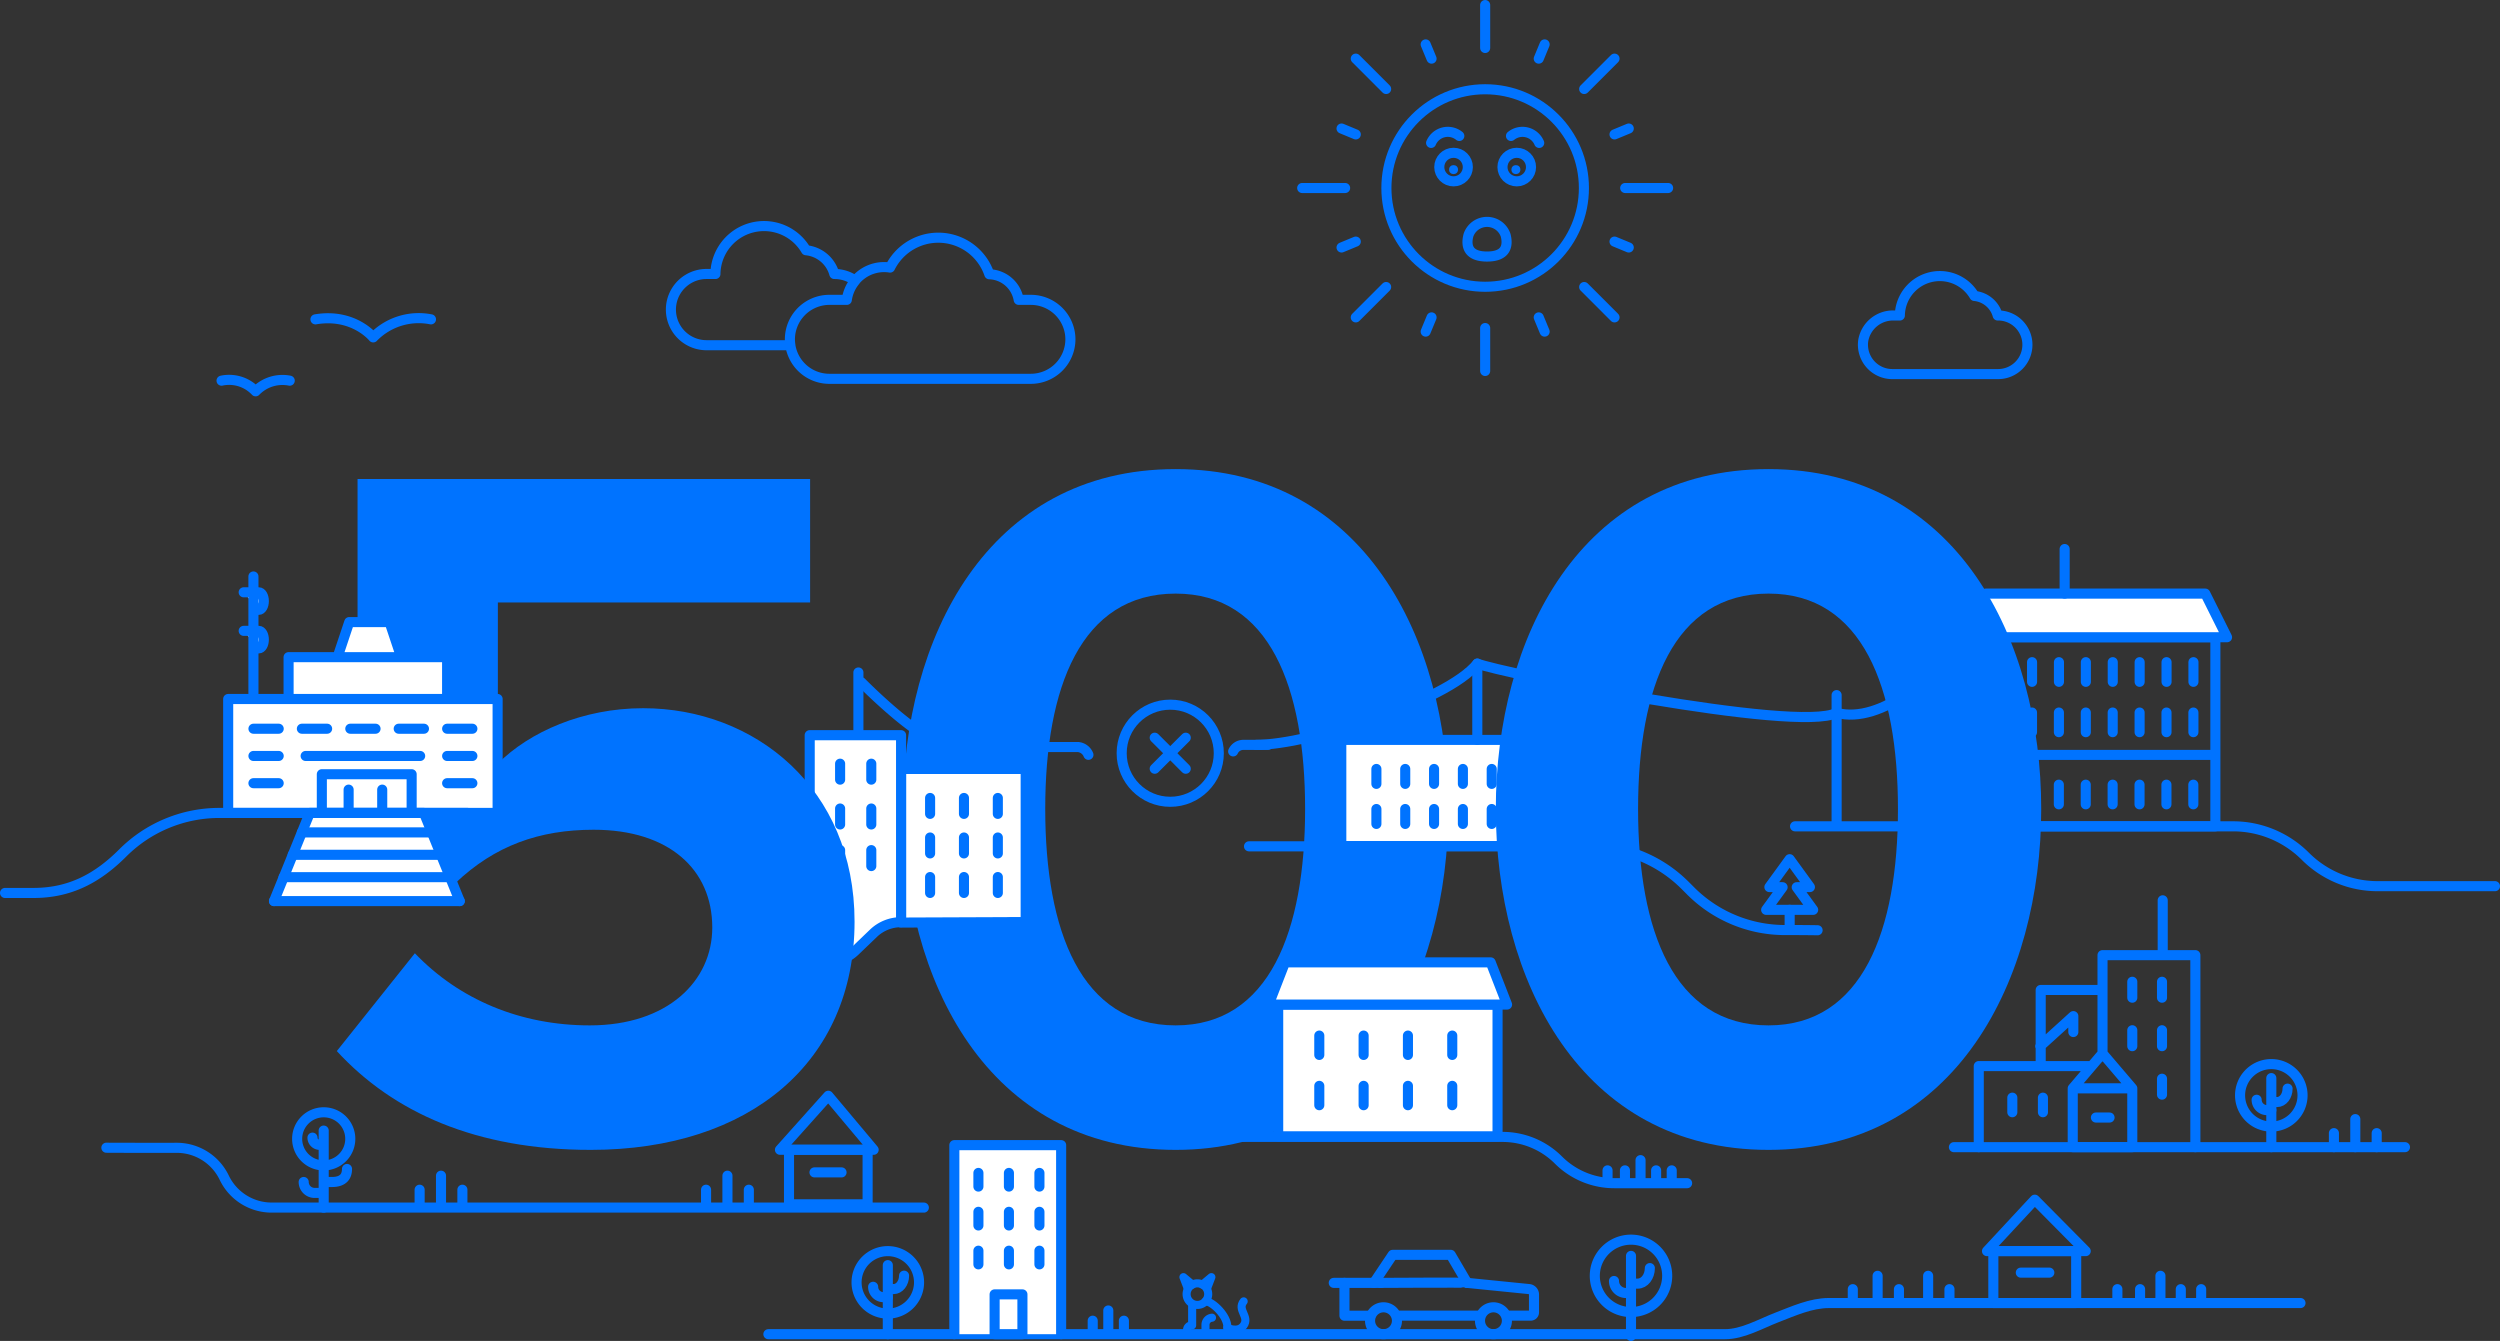 <svg xmlns="http://www.w3.org/2000/svg" width="743.564" height="398.834" viewBox="0 0 743.564 398.834">
  <rect x="0" y="0" width="743.564" height="398.834" fill="#333333" stroke="none"/>
  <g id="error500" transform="translate(-834.639 -734.5)">
    <g id="Group_1997" data-name="Group 1997" transform="translate(94.703 615.916)">
      <g id="Group_1952" data-name="Group 1952" transform="translate(1008.501 258.106)">
        <g id="Group_1951" data-name="Group 1951">
          <path id="Path_1297" data-name="Path 1297" d="M1048.983,380.122c0-50.547,24.979-101.094,81.11-101.094,55.836,0,81.109,50.547,81.109,101.094s-25.273,101.388-81.109,101.388C1073.962,481.511,1048.983,430.669,1048.983,380.122Zm119.608,0c0-36.147-10.58-64.065-38.5-64.065-28.213,0-38.793,27.918-38.793,64.065s10.58,64.359,38.793,64.359C1158.01,444.481,1168.591,416.269,1168.591,380.122Z" transform="translate(-1048.983 -279.028)" fill="#0073ff"/>
        </g>
      </g>
      <g id="Group_1993" data-name="Group 1993" transform="translate(771.578 120.084)">
        <path id="Path_1298" data-name="Path 1298" d="M1004.877,229.473a11.779,11.779,0,0,1,11.745-11.744h5.182a11.245,11.245,0,0,1,2.524-5.69,10.5,10.5,0,0,0-6.158-2h-.08a9.684,9.684,0,0,0-8.417-7.064,14.455,14.455,0,0,0-26.949,7.064h-2.747a10.592,10.592,0,0,0,0,21.183h25.046A11.74,11.74,0,0,1,1004.877,229.473Zm83.432,0a11.778,11.778,0,0,1-11.744,11.744h-59.944a11.744,11.744,0,1,1,0-23.488h5.182a11.185,11.185,0,0,1,12.867-9.6,16.025,16.025,0,0,1,29.521,1.989,9.157,9.157,0,0,1,8.739,7.613h3.634A11.778,11.778,0,0,1,1088.31,229.473Z" transform="translate(-801.583 -130.048)" fill="none" stroke="#0073ff" stroke-linecap="round" stroke-linejoin="round" stroke-width="3"/>
        <path id="Path_1299" data-name="Path 1299" d="M1417.865,224.635h0a7.969,7.969,0,0,0-6.927-5.814,11.9,11.9,0,0,0-22.179,5.814h-1.873a8.984,8.984,0,0,0-9.034,7.6,8.738,8.738,0,0,0,8.646,9.83h31.433a8.717,8.717,0,1,0-.067-17.433Z" transform="translate(-855.339 -132.302)" fill="none" stroke="#0073ff" stroke-linecap="round" stroke-linejoin="round" stroke-width="3"/>
        <g id="Group_1964" data-name="Group 1964" transform="translate(355.662)">
          <circle id="Ellipse_177" data-name="Ellipse 177" cx="29.371" cy="29.371" r="29.371" transform="translate(25.048 25.048)" stroke-width="3" stroke="#0073ff" stroke-linecap="round" stroke-linejoin="round" fill="none"/>
          <g id="Group_1953" data-name="Group 1953" transform="translate(54.419)">
            <line id="Line_1240" data-name="Line 1240" y2="12.77" stroke-width="3" stroke="#0073ff" stroke-linecap="round" stroke-linejoin="round" fill="none"/>
            <line id="Line_1241" data-name="Line 1241" y2="12.77" transform="translate(0 96.067)" fill="none" stroke="#0073ff" stroke-linecap="round" stroke-linejoin="round" stroke-width="3"/>
          </g>
          <g id="Group_1954" data-name="Group 1954" transform="translate(36.726 11.705)">
            <line id="Line_1242" data-name="Line 1242" x1="1.754" y2="4.235" transform="translate(33.631)" fill="none" stroke="#0073ff" stroke-linecap="round" stroke-linejoin="round" stroke-width="3"/>
            <line id="Line_1243" data-name="Line 1243" y1="4.235" x2="1.754" transform="translate(0 81.192)" fill="none" stroke="#0073ff" stroke-linecap="round" stroke-linejoin="round" stroke-width="3"/>
          </g>
          <g id="Group_1955" data-name="Group 1955" transform="translate(0 54.419)">
            <line id="Line_1244" data-name="Line 1244" x2="12.77" transform="translate(96.067)" fill="none" stroke="#0073ff" stroke-linecap="round" stroke-linejoin="round" stroke-width="3"/>
            <line id="Line_1245" data-name="Line 1245" x1="12.77" stroke-width="3" stroke="#0073ff" stroke-linecap="round" stroke-linejoin="round" fill="none"/>
          </g>
          <g id="Group_1956" data-name="Group 1956" transform="translate(15.939 15.939)">
            <line id="Line_1246" data-name="Line 1246" y1="9.03" x2="9.03" transform="translate(67.93)" fill="none" stroke="#0073ff" stroke-linecap="round" stroke-linejoin="round" stroke-width="3"/>
            <line id="Line_1247" data-name="Line 1247" x1="9.03" y2="9.03" transform="translate(0 67.93)" fill="none" stroke="#0073ff" stroke-linecap="round" stroke-linejoin="round" stroke-width="3"/>
          </g>
          <g id="Group_1957" data-name="Group 1957" transform="translate(15.939 15.939)">
            <line id="Line_1248" data-name="Line 1248" x2="9.03" y2="9.03" transform="translate(67.93 67.93)" fill="none" stroke="#0073ff" stroke-linecap="round" stroke-linejoin="round" stroke-width="3"/>
            <line id="Line_1249" data-name="Line 1249" x1="9.03" y1="9.03" stroke-width="3" stroke="#0073ff" stroke-linecap="round" stroke-linejoin="round" fill="none"/>
          </g>
          <g id="Group_1958" data-name="Group 1958" transform="translate(11.705 36.726)">
            <line id="Line_1250" data-name="Line 1250" x1="4.235" y1="1.754" transform="translate(81.192 33.631)" fill="none" stroke="#0073ff" stroke-linecap="round" stroke-linejoin="round" stroke-width="3"/>
            <line id="Line_1251" data-name="Line 1251" x2="4.235" y2="1.754" stroke-width="3" stroke="#0073ff" stroke-linecap="round" stroke-linejoin="round" fill="none"/>
          </g>
          <g id="Group_1959" data-name="Group 1959" transform="translate(11.705 36.726)">
            <line id="Line_1252" data-name="Line 1252" y1="1.754" x2="4.235" transform="translate(81.192)" fill="none" stroke="#0073ff" stroke-linecap="round" stroke-linejoin="round" stroke-width="3"/>
            <line id="Line_1253" data-name="Line 1253" y1="1.754" x2="4.235" transform="translate(0 33.631)" fill="none" stroke="#0073ff" stroke-linecap="round" stroke-linejoin="round" stroke-width="3"/>
          </g>
          <g id="Group_1960" data-name="Group 1960" transform="translate(36.726 11.705)">
            <line id="Line_1254" data-name="Line 1254" x2="1.754" y2="4.235" transform="translate(33.631 81.192)" fill="none" stroke="#0073ff" stroke-linecap="round" stroke-linejoin="round" stroke-width="3"/>
            <line id="Line_1255" data-name="Line 1255" x2="1.754" y2="4.235" stroke-width="3" stroke="#0073ff" stroke-linecap="round" stroke-linejoin="round" fill="none"/>
          </g>
          <g id="Group_1963" data-name="Group 1963" transform="translate(38.344 37.717)">
            <g id="Group_1961" data-name="Group 1961" transform="translate(21.225)">
              <circle id="Ellipse_178" data-name="Ellipse 178" cx="4.246" cy="4.246" r="4.246" transform="translate(0 6.229)" stroke-width="3" stroke="#0073ff" stroke-linecap="round" stroke-linejoin="round" fill="none"/>
              <path id="Path_1300" data-name="Path 1300" d="M1257.241,164.735a5.4,5.4,0,0,1,8.387,2.069" transform="translate(-1254.704 -163.517)" fill="none" stroke="#0073ff" stroke-linecap="round" stroke-linejoin="round" stroke-width="3"/>
            </g>
            <g id="Group_1962" data-name="Group 1962">
              <circle id="Ellipse_179" data-name="Ellipse 179" cx="4.246" cy="4.246" r="4.246" transform="translate(2.432 6.229)" stroke-width="3" stroke="#0073ff" stroke-linecap="round" stroke-linejoin="round" fill="none"/>
              <path id="Path_1301" data-name="Path 1301" d="M1238.264,164.735a5.4,5.4,0,0,0-8.387,2.069" transform="translate(-1229.877 -163.517)" fill="none" stroke="#0073ff" stroke-linecap="round" stroke-linejoin="round" stroke-width="3"/>
            </g>
            <circle id="Ellipse_180" data-name="Ellipse 180" cx="1.331" cy="1.331" r="1.331" transform="translate(23.888 9.899)" fill="#0073ff"/>
            <circle id="Ellipse_181" data-name="Ellipse 181" cx="1.331" cy="1.331" r="1.331" transform="translate(5.346 9.899)" fill="#0073ff"/>
          </g>
          <path id="Path_1302" data-name="Path 1302" d="M1253.692,198.36c.777,3.083.17,6.3-5.54,6.3s-6.317-3.214-5.54-6.3a5.836,5.836,0,0,1,11.08,0Z" transform="translate(-1193.173 -129.86)" fill="none" stroke="#0073ff" stroke-linecap="round" stroke-linejoin="round" stroke-width="3"/>
        </g>
        <path id="Path_1303" data-name="Path 1303" d="M1403.06,563.272V559.3m-6.344-3.974v7.947m-8.684-3.974v3.974m-6.344,0v-7.947m96.234,7.947V559.3m-6.056,0v3.974m-6.056-7.947v7.947m-6.056,0V559.3M1453,563.272V559.3m-78.694,3.974V559.3" transform="translate(-854.881 -177.374)" fill="none" stroke="#0073ff" stroke-linecap="round" stroke-linejoin="round" stroke-width="3"/>
        <g id="Group_1965" data-name="Group 1965" transform="translate(559.341 355.316)">
          <path id="Path_1304" data-name="Path 1304" d="M1449.635,544.558h-29.362l14.21-15.3Z" transform="translate(-1420.273 -529.259)" fill="none" stroke="#0073ff" stroke-linecap="round" stroke-linejoin="round" stroke-width="3"/>
          <rect id="Rectangle_783" data-name="Rectangle 783" width="24.636" height="15.438" transform="translate(1.89 15.299)" stroke-width="3" stroke="#0073ff" stroke-linecap="round" stroke-linejoin="round" fill="none"/>
          <line id="Line_1256" data-name="Line 1256" x2="8.484" transform="translate(10.057 21.7)" fill="none" stroke="#0073ff" stroke-linecap="round" stroke-linejoin="round" stroke-width="3"/>
        </g>
        <g id="Group_1967" data-name="Group 1967" transform="translate(634.613 314.991)">
          <g id="Group_1966" data-name="Group 1966">
            <path id="Path_1305" data-name="Path 1305" d="M1516.246,482.821a9.29,9.29,0,1,0,9.289,9.292A9.292,9.292,0,0,0,1516.246,482.821Z" transform="translate(-1506.955 -482.821)" fill="none" stroke="#0073ff" stroke-linecap="round" stroke-linejoin="round" stroke-width="3"/>
            <path id="Path_1306" data-name="Path 1306" d="M1518.343,495.211h1.132c1.714,0,3.106-1.783,3.106-3.987" transform="translate(-1508.454 -483.927)" fill="none" stroke="#0073ff" stroke-linecap="round" stroke-linejoin="round" stroke-width="3"/>
            <path id="Path_1307" data-name="Path 1307" d="M1516.993,498.117h-1.284a3.079,3.079,0,0,1-3.08-3.078" transform="translate(-1507.702 -484.429)" fill="none" stroke="#0073ff" stroke-linecap="round" stroke-linejoin="round" stroke-width="3"/>
            <line id="Line_1257" data-name="Line 1257" y1="20.544" transform="translate(9.291 4.161)" fill="none" stroke="#0073ff" stroke-linecap="round" stroke-linejoin="round" stroke-width="3"/>
          </g>
        </g>
        <g id="Group_1969" data-name="Group 1969" transform="translate(223.125 370.619)">
          <g id="Group_1968" data-name="Group 1968">
            <path id="Path_1308" data-name="Path 1308" d="M1042.383,546.881a9.291,9.291,0,1,0,9.29,9.292A9.292,9.292,0,0,0,1042.383,546.881Z" transform="translate(-1033.093 -546.881)" fill="none" stroke="#0073ff" stroke-linecap="round" stroke-linejoin="round" stroke-width="3"/>
            <path id="Path_1309" data-name="Path 1309" d="M1044.48,559.272h1.132c1.714,0,3.106-1.784,3.106-3.988" transform="translate(-1034.592 -547.987)" fill="none" stroke="#0073ff" stroke-linecap="round" stroke-linejoin="round" stroke-width="3"/>
            <path id="Path_1310" data-name="Path 1310" d="M1043.13,562.178h-1.284a3.079,3.079,0,0,1-3.079-3.079" transform="translate(-1033.84 -548.489)" fill="none" stroke="#0073ff" stroke-linecap="round" stroke-linejoin="round" stroke-width="3"/>
            <line id="Line_1258" data-name="Line 1258" y1="20.544" transform="translate(9.29 4.162)" fill="none" stroke="#0073ff" stroke-linecap="round" stroke-linejoin="round" stroke-width="3"/>
          </g>
        </g>
        <g id="Group_1970" data-name="Group 1970" transform="translate(446.483 343.55)">
          <line id="Line_1259" data-name="Line 1259" y1="3.043" transform="translate(19.087 3.043)" fill="none" stroke="#0073ff" stroke-linecap="round" stroke-linejoin="round" stroke-width="3"/>
          <line id="Line_1260" data-name="Line 1260" y2="3.043" transform="translate(14.449 3.043)" fill="none" stroke="#0073ff" stroke-linecap="round" stroke-linejoin="round" stroke-width="3"/>
          <line id="Line_1261" data-name="Line 1261" y2="6.086" transform="translate(9.812)" fill="none" stroke="#0073ff" stroke-linecap="round" stroke-linejoin="round" stroke-width="3"/>
          <line id="Line_1262" data-name="Line 1262" y2="3.043" transform="translate(5.174 3.043)" fill="none" stroke="#0073ff" stroke-linecap="round" stroke-linejoin="round" stroke-width="3"/>
          <line id="Line_1263" data-name="Line 1263" y1="3.043" transform="translate(0 3.043)" fill="none" stroke="#0073ff" stroke-linecap="round" stroke-linejoin="round" stroke-width="3"/>
        </g>
        <g id="Group_1971" data-name="Group 1971" transform="translate(293.358 388.263)">
          <line id="Line_1264" data-name="Line 1264" y2="3.043" transform="translate(9.275 3.043)" fill="none" stroke="#0073ff" stroke-linecap="round" stroke-linejoin="round" stroke-width="3"/>
          <line id="Line_1265" data-name="Line 1265" y2="6.086" transform="translate(4.637)" fill="none" stroke="#0073ff" stroke-linecap="round" stroke-linejoin="round" stroke-width="3"/>
          <line id="Line_1266" data-name="Line 1266" y2="3.043" transform="translate(0 3.043)" fill="none" stroke="#0073ff" stroke-linecap="round" stroke-linejoin="round" stroke-width="3"/>
        </g>
        <g id="Group_1972" data-name="Group 1972" transform="translate(196.894 386.055)">
          <path id="Path_1311" data-name="Path 1311" d="M1002.886,573.927H1287.4c5.283,0,10.52-3.08,15.448-4.985h0c4.927-1.905,10.164-4.285,15.447-4.285h140.286" transform="translate(-1002.886 -564.657)" fill="none" stroke="#0073ff" stroke-linecap="round" stroke-linejoin="round" stroke-width="3"/>
        </g>
        <g id="Group_1973" data-name="Group 1973" transform="translate(662.523 331.348)">
          <line id="Line_1267" data-name="Line 1267" y2="4.174" transform="translate(0 4.174)" fill="none" stroke="#0073ff" stroke-linecap="round" stroke-linejoin="round" stroke-width="3"/>
          <line id="Line_1268" data-name="Line 1268" y2="8.348" transform="translate(6.361)" fill="none" stroke="#0073ff" stroke-linecap="round" stroke-linejoin="round" stroke-width="3"/>
          <line id="Line_1269" data-name="Line 1269" y1="4.174" transform="translate(12.723 4.174)" fill="none" stroke="#0073ff" stroke-linecap="round" stroke-linejoin="round" stroke-width="3"/>
        </g>
        <g id="Group_1977" data-name="Group 1977" transform="translate(0 324.405)">
          <path id="Path_1312" data-name="Path 1312" d="M857.287,507.217a7.9,7.9,0,1,1-7.9-7.887A7.889,7.889,0,0,1,857.287,507.217Zm-.973,8.968c0,1.938-.877,3.876-4.5,3.876h-2.43m-5.952,0a3.247,3.247,0,0,0,3.25,3.245h2.7m-3.335-16.437a2.147,2.147,0,0,0,2.148,2.145m1.186,18.658v-22.9" transform="translate(-784.748 -494.408)" fill="none" stroke="#0073ff" stroke-linecap="round" stroke-linejoin="round" stroke-width="3"/>
          <g id="Group_1974" data-name="Group 1974" transform="translate(200.338)">
            <line id="Line_1270" data-name="Line 1270" x1="8.051" transform="translate(10.268 22.793)" fill="none" stroke="#0073ff" stroke-linecap="round" stroke-linejoin="round" stroke-width="3"/>
            <path id="Path_1313" data-name="Path 1313" d="M1006.852,509.731h27.863l-13.484-16.069Z" transform="translate(-1006.852 -493.662)" fill="none" stroke="#0073ff" stroke-linecap="round" stroke-linejoin="round" stroke-width="3"/>
            <rect id="Rectangle_784" data-name="Rectangle 784" width="23.378" height="16.216" transform="translate(2.691 16.069)" stroke-width="3" stroke="#0073ff" stroke-linecap="round" stroke-linejoin="round" fill="none"/>
          </g>
          <g id="Group_1975" data-name="Group 1975" transform="translate(178.358 23.773)">
            <line id="Line_1271" data-name="Line 1271" y2="4.174" transform="translate(0 4.174)" fill="none" stroke="#0073ff" stroke-linecap="round" stroke-linejoin="round" stroke-width="3"/>
            <line id="Line_1272" data-name="Line 1272" y2="8.348" transform="translate(6.361)" fill="none" stroke="#0073ff" stroke-linecap="round" stroke-linejoin="round" stroke-width="3"/>
            <line id="Line_1273" data-name="Line 1273" y1="4.174" transform="translate(12.722 4.174)" fill="none" stroke="#0073ff" stroke-linecap="round" stroke-linejoin="round" stroke-width="3"/>
          </g>
          <g id="Group_1976" data-name="Group 1976" transform="translate(93.165 23.773)">
            <line id="Line_1274" data-name="Line 1274" y2="4.174" transform="translate(0 4.174)" fill="none" stroke="#0073ff" stroke-linecap="round" stroke-linejoin="round" stroke-width="3"/>
            <line id="Line_1275" data-name="Line 1275" y2="8.348" transform="translate(6.361)" fill="none" stroke="#0073ff" stroke-linecap="round" stroke-linejoin="round" stroke-width="3"/>
            <line id="Line_1276" data-name="Line 1276" y1="4.174" transform="translate(12.722 4.174)" fill="none" stroke="#0073ff" stroke-linecap="round" stroke-linejoin="round" stroke-width="3"/>
          </g>
          <path id="Path_1314" data-name="Path 1314" d="M776.147,511.459c.449.034,16.407.036,20.907.028a15.66,15.66,0,0,1,14.148,8.89h0a15.66,15.66,0,0,0,14.121,8.89h193.954" transform="translate(-776.147 -496.004)" fill="none" stroke="#0073ff" stroke-linecap="round" stroke-linejoin="round" stroke-width="3"/>
        </g>
        <path id="Path_1315" data-name="Path 1315" d="M847.755,227.687c11.35-1.91,17.18,5.363,17.18,5.363a18.847,18.847,0,0,1,17.18-5.363" transform="translate(-785.573 -134.205)" fill="none" stroke="#0073ff" stroke-linecap="round" stroke-linejoin="round" stroke-width="3"/>
        <path id="Path_1316" data-name="Path 1316" d="M835.867,248.709a11.121,11.121,0,0,0-10.137,3.164,10.815,10.815,0,0,0-10.136-3.164" transform="translate(-781.339 -136.99)" fill="none" stroke="#0073ff" stroke-linecap="round" stroke-linejoin="round" stroke-width="3"/>
        <path id="Path_1317" data-name="Path 1317" d="M1472.166,426.719V443.03m-15.81,48.3H1452.3m1.961-19.07-8.857,10.387h17.715Zm-18.536-2.151,9.854-8.941V465.9m17.539-10.211v-4.74m8.84,0v4.74m-8.84,14.418v-4.74m8.84,0v4.74m0,9.678v4.74m-26.555,15.612h17.713V482.647h-17.713Zm8.857-46.752h-18.386v22.634m46,24.118V443.03h-27.611v30.143m-3.21,2.851h-33.6v24.118" transform="translate(-860.562 -160.446)" fill="none" stroke="#0073ff" stroke-linecap="round" stroke-linejoin="round" stroke-width="3"/>
        <rect id="Rectangle_785" data-name="Rectangle 785" width="77.906" height="56.242" transform="translate(549.358 188.029)" stroke-width="3" stroke="#0073ff" stroke-linecap="round" stroke-linejoin="round" fill="none"/>
        <path id="Path_1318" data-name="Path 1318" d="M1416.243,381.591v5.844m8-5.844v5.844m8-5.844v5.844m8-5.844v5.844m8-5.844v5.844m8-5.844v5.844m8-5.844v5.844m8-5.844v5.844m8-5.844v5.844m-63.982-27.3v5.844m8-5.844v5.844m8-5.844v5.844m8-5.844v5.844m8-5.844v5.844m8-5.844v5.844m8-5.844v5.844m8-5.844v5.844m8-5.844v5.844m-63.982-20.825V351m8-5.844V351m8-5.844V351m8-5.844V351m8-5.844V351m8-5.844V351m8-5.844V351m8-5.844V351m8-5.844V351m-70.568,21.731h76.088" transform="translate(-859.535 -149.709)" fill="none" stroke="#0073ff" stroke-linecap="round" stroke-linejoin="round" stroke-width="3"/>
        <g id="Group_1978" data-name="Group 1978" transform="translate(502.254 244.271)">
          <path id="Path_1319" data-name="Path 1319" d="M1354.533,401.381h130.286a30.378,30.378,0,0,1,21.48,8.9h0a30.378,30.378,0,0,0,21.48,8.9H1562.7" transform="translate(-1354.533 -401.381)" fill="none" stroke="#0073ff" stroke-linecap="round" stroke-linejoin="round" stroke-width="3"/>
        </g>
        <line id="Line_1277" data-name="Line 1277" x2="134.159" transform="translate(549.501 339.696)" fill="none" stroke="#0073ff" stroke-linecap="round" stroke-linejoin="round" stroke-width="3"/>
        <g id="Group_1979" data-name="Group 1979" transform="translate(365.052 371.724)">
          <path id="Path_1320" data-name="Path 1320" d="M1250.625,566.121a4,4,0,1,0,4,4A4,4,0,0,0,1250.625,566.121Z" transform="translate(-1203.128 -550.519)" fill="none" stroke="#0073ff" stroke-linecap="round" stroke-linejoin="round" stroke-width="3"/>
          <path id="Path_1321" data-name="Path 1321" d="M1212.969,566.121a4,4,0,1,0,4,4A4,4,0,0,0,1212.969,566.121Z" transform="translate(-1198.171 -550.519)" fill="none" stroke="#0073ff" stroke-linecap="round" stroke-linejoin="round" stroke-width="3"/>
          <line id="Line_1278" data-name="Line 1278" x2="13.937" transform="translate(0 8.335)" fill="none" stroke="#0073ff" stroke-linecap="round" stroke-linejoin="round" stroke-width="3"/>
          <path id="Path_1322" data-name="Path 1322" d="M1241.48,559.249" transform="translate(-1202.45 -549.614)" fill="none" stroke="#0073ff" stroke-linecap="round" stroke-linejoin="round" stroke-width="3"/>
          <path id="Path_1323" data-name="Path 1323" d="M1210.286,556.488l5.581-8.335h17.27l4.887,8.335" transform="translate(-1198.344 -548.154)" fill="none" stroke="#0073ff" stroke-linecap="round" stroke-linejoin="round" stroke-width="3"/>
          <path id="Path_1324" data-name="Path 1324" d="M1207.954,567.521H1200.2v-9.77" transform="translate(-1197.016 -549.417)" fill="none" stroke="#0073ff" stroke-linecap="round" stroke-linejoin="round" stroke-width="3"/>
          <line id="Line_1279" data-name="Line 1279" x1="23.746" transform="translate(19.539 18.085)" fill="none" stroke="#0073ff" stroke-linecap="round" stroke-linejoin="round" stroke-width="3"/>
          <path id="Path_1325" data-name="Path 1325" d="M1254.6,567.5h6.511a.993.993,0,0,0,.994-.993v-5.275a1.643,1.643,0,0,0-1.459-1.633l-18.414-1.849" transform="translate(-1202.548 -549.417)" fill="none" stroke="#0073ff" stroke-linecap="round" stroke-linejoin="round" stroke-width="3"/>
          <path id="Path_1326" data-name="Path 1326" d="M1238.327,557.742c-.3-.152-25.744,0-25.744,0" transform="translate(-1198.646 -549.407)" fill="none" stroke="#0073ff" stroke-linecap="round" stroke-linejoin="round" stroke-width="3"/>
        </g>
        <g id="Group_1980" data-name="Group 1980" transform="translate(493.657 254.042)">
          <path id="Path_1327" data-name="Path 1327" d="M1354.068,427.7h4.544l-4.892-6.728,3.927-.044-6.025-8.292-6.025,8.292,3.928.044-4.892,6.728h9.436Z" transform="translate(-1344.632 -412.633)" fill="none" stroke="#0073ff" stroke-linecap="round" stroke-linejoin="round" stroke-width="3"/>
          <line id="Line_1280" data-name="Line 1280" y2="5.324" transform="translate(6.99 15.063)" fill="none" stroke="#0073ff" stroke-linecap="round" stroke-linejoin="round" stroke-width="3"/>
        </g>
        <path id="Path_1328" data-name="Path 1328" d="M1336.617,433.195s-3.626-.075-9.629-.063a39.647,39.647,0,0,1-28.1-11.607l-1.686-1.686a39.627,39.627,0,0,0-28.022-11.607H1167.511" transform="translate(-827.662 -158.012)" fill="none" stroke="#0073ff" stroke-linecap="round" stroke-linejoin="round" stroke-width="3"/>
        <rect id="Rectangle_786" data-name="Rectangle 786" width="80.91" height="31.559" transform="translate(448.202 250.125) rotate(-180)" stroke-width="3" stroke="#0073ff" stroke-linecap="round" stroke-linejoin="round" fill="#fff"/>
        <g id="Group_1983" data-name="Group 1983" transform="translate(377.734 227.205)">
          <g id="Group_1981" data-name="Group 1981">
            <line id="Line_1281" data-name="Line 1281" y2="4.441" transform="translate(34.301)" fill="none" stroke="#0073ff" stroke-linecap="round" stroke-linejoin="round" stroke-width="3"/>
            <line id="Line_1282" data-name="Line 1282" y2="4.441" transform="translate(42.876)" fill="none" stroke="#0073ff" stroke-linecap="round" stroke-linejoin="round" stroke-width="3"/>
            <line id="Line_1283" data-name="Line 1283" y2="4.441" transform="translate(51.451)" fill="none" stroke="#0073ff" stroke-linecap="round" stroke-linejoin="round" stroke-width="3"/>
            <line id="Line_1284" data-name="Line 1284" y2="4.441" transform="translate(60.027)" fill="none" stroke="#0073ff" stroke-linecap="round" stroke-linejoin="round" stroke-width="3"/>
            <line id="Line_1285" data-name="Line 1285" y2="4.441" transform="translate(25.726)" fill="none" stroke="#0073ff" stroke-linecap="round" stroke-linejoin="round" stroke-width="3"/>
            <line id="Line_1286" data-name="Line 1286" y2="4.441" transform="translate(17.15)" fill="none" stroke="#0073ff" stroke-linecap="round" stroke-linejoin="round" stroke-width="3"/>
            <line id="Line_1287" data-name="Line 1287" y2="4.441" transform="translate(8.575)" fill="none" stroke="#0073ff" stroke-linecap="round" stroke-linejoin="round" stroke-width="3"/>
            <line id="Line_1288" data-name="Line 1288" y2="4.441" stroke-width="3" stroke="#0073ff" stroke-linecap="round" stroke-linejoin="round" fill="none"/>
          </g>
          <g id="Group_1982" data-name="Group 1982" transform="translate(0 11.913)">
            <line id="Line_1289" data-name="Line 1289" y2="4.441" transform="translate(34.301)" fill="none" stroke="#0073ff" stroke-linecap="round" stroke-linejoin="round" stroke-width="3"/>
            <line id="Line_1290" data-name="Line 1290" y2="4.441" transform="translate(42.876)" fill="none" stroke="#0073ff" stroke-linecap="round" stroke-linejoin="round" stroke-width="3"/>
            <line id="Line_1291" data-name="Line 1291" y2="4.441" transform="translate(51.451)" fill="none" stroke="#0073ff" stroke-linecap="round" stroke-linejoin="round" stroke-width="3"/>
            <line id="Line_1292" data-name="Line 1292" y2="4.441" transform="translate(60.027)" fill="none" stroke="#0073ff" stroke-linecap="round" stroke-linejoin="round" stroke-width="3"/>
            <line id="Line_1293" data-name="Line 1293" y2="4.441" transform="translate(25.726)" fill="none" stroke="#0073ff" stroke-linecap="round" stroke-linejoin="round" stroke-width="3"/>
            <line id="Line_1294" data-name="Line 1294" y2="4.441" transform="translate(17.15)" fill="none" stroke="#0073ff" stroke-linecap="round" stroke-linejoin="round" stroke-width="3"/>
            <line id="Line_1295" data-name="Line 1295" y2="4.441" transform="translate(8.575)" fill="none" stroke="#0073ff" stroke-linecap="round" stroke-linejoin="round" stroke-width="3"/>
            <line id="Line_1296" data-name="Line 1296" y2="4.441" stroke-width="3" stroke="#0073ff" stroke-linecap="round" stroke-linejoin="round" fill="none"/>
          </g>
        </g>
        <path id="Path_1329" data-name="Path 1329" d="M1158.089,507.759h83.593a23.5,23.5,0,0,1,16.615,6.882h0a23.5,23.5,0,0,0,16.615,6.883h21.653" transform="translate(-826.421 -171.113)" fill="none" stroke="#0073ff" stroke-linecap="round" stroke-linejoin="round" stroke-width="3"/>
        <rect id="Rectangle_787" data-name="Rectangle 787" width="65.242" height="39.182" transform="translate(348.525 297.277)" stroke-width="3" stroke="#0073ff" stroke-linecap="round" stroke-linejoin="round" fill="#fff"/>
        <path id="Path_1330" data-name="Path 1330" d="M1231.128,478.81v-5.762m-13.182,5.762v-5.762m-13.182,5.762v-5.762m-13.183,5.762v-5.762m39.547,20.711V488m-13.182,5.763V488m-13.182,5.763V488m-13.183,5.763V488" transform="translate(-830.83 -166.544)" fill="none" stroke="#0073ff" stroke-linecap="round" stroke-linejoin="round" stroke-width="3"/>
        <g id="Group_1985" data-name="Group 1985" transform="translate(252.205 339.09)">
          <path id="Path_1331" data-name="Path 1331" d="M1066.581,566.808V510.574h31.764v56.234" transform="translate(-1066.581 -510.574)" fill="#fff" stroke="#0073ff" stroke-linecap="round" stroke-linejoin="round" stroke-width="3"/>
          <g id="Group_1984" data-name="Group 1984" transform="translate(7.158 8.263)">
            <line id="Line_1297" data-name="Line 1297" y2="4.069" stroke-width="3" stroke="#0073ff" stroke-linecap="round" stroke-linejoin="round" fill="none"/>
            <line id="Line_1298" data-name="Line 1298" y2="4.069" transform="translate(9.074)" fill="none" stroke="#0073ff" stroke-linecap="round" stroke-linejoin="round" stroke-width="3"/>
            <line id="Line_1299" data-name="Line 1299" y2="4.069" transform="translate(18.148)" fill="none" stroke="#0073ff" stroke-linecap="round" stroke-linejoin="round" stroke-width="3"/>
            <line id="Line_1300" data-name="Line 1300" y2="4.069" transform="translate(0 11.567)" fill="none" stroke="#0073ff" stroke-linecap="round" stroke-linejoin="round" stroke-width="3"/>
            <line id="Line_1301" data-name="Line 1301" y2="4.069" transform="translate(9.074 11.567)" fill="none" stroke="#0073ff" stroke-linecap="round" stroke-linejoin="round" stroke-width="3"/>
            <line id="Line_1302" data-name="Line 1302" y2="4.069" transform="translate(18.148 11.567)" fill="none" stroke="#0073ff" stroke-linecap="round" stroke-linejoin="round" stroke-width="3"/>
            <line id="Line_1303" data-name="Line 1303" y2="4.069" transform="translate(0 23.134)" fill="none" stroke="#0073ff" stroke-linecap="round" stroke-linejoin="round" stroke-width="3"/>
            <line id="Line_1304" data-name="Line 1304" y2="4.069" transform="translate(9.074 23.134)" fill="none" stroke="#0073ff" stroke-linecap="round" stroke-linejoin="round" stroke-width="3"/>
            <line id="Line_1305" data-name="Line 1305" y2="4.069" transform="translate(18.148 23.134)" fill="none" stroke="#0073ff" stroke-linecap="round" stroke-linejoin="round" stroke-width="3"/>
            <rect id="Rectangle_788" data-name="Rectangle 788" width="8.271" height="11.843" transform="translate(4.819 36.128)" stroke-width="3" stroke="#0073ff" stroke-linecap="round" stroke-linejoin="round" fill="none"/>
          </g>
        </g>
        <line id="Line_1306" data-name="Line 1306" y2="4.336" transform="translate(566.875 324.972)" fill="none" stroke="#0073ff" stroke-linecap="round" stroke-linejoin="round" stroke-width="3"/>
        <line id="Line_1307" data-name="Line 1307" y2="4.336" transform="translate(575.979 324.972)" fill="none" stroke="#0073ff" stroke-linecap="round" stroke-linejoin="round" stroke-width="3"/>
        <g id="Group_1987" data-name="Group 1987" transform="translate(188.05 198.514)">
          <path id="Path_1332" data-name="Path 1332" d="M1048.335,427.422l37.063-.147V381.733h-37.063Z" transform="translate(-1000.025 -353.039)" fill="#fff" stroke="#0073ff" stroke-linecap="round" stroke-linejoin="round" stroke-width="3"/>
          <g id="Group_1986" data-name="Group 1986" transform="translate(56.943 37.318)">
            <line id="Line_1308" data-name="Line 1308" y1="4.736" transform="translate(0 11.761)" fill="#fff" stroke="#0073ff" stroke-linecap="round" stroke-linejoin="round" stroke-width="3"/>
            <line id="Line_1309" data-name="Line 1309" y1="4.736" transform="translate(10.073 11.761)" fill="#fff" stroke="#0073ff" stroke-linecap="round" stroke-linejoin="round" stroke-width="3"/>
            <line id="Line_1310" data-name="Line 1310" y1="4.736" transform="translate(20.146 11.761)" fill="#fff" stroke="#0073ff" stroke-linecap="round" stroke-linejoin="round" stroke-width="3"/>
            <line id="Line_1311" data-name="Line 1311" y1="4.736" stroke-width="3" stroke="#0073ff" stroke-linecap="round" stroke-linejoin="round" fill="#fff"/>
            <line id="Line_1312" data-name="Line 1312" y1="4.736" transform="translate(10.073)" fill="#fff" stroke="#0073ff" stroke-linecap="round" stroke-linejoin="round" stroke-width="3"/>
            <line id="Line_1313" data-name="Line 1313" y1="4.736" transform="translate(20.146)" fill="#fff" stroke="#0073ff" stroke-linecap="round" stroke-linejoin="round" stroke-width="3"/>
            <line id="Line_1314" data-name="Line 1314" y1="4.736" transform="translate(0 23.522)" fill="#fff" stroke="#0073ff" stroke-linecap="round" stroke-linejoin="round" stroke-width="3"/>
            <line id="Line_1315" data-name="Line 1315" y1="4.736" transform="translate(10.073 23.522)" fill="#fff" stroke="#0073ff" stroke-linecap="round" stroke-linejoin="round" stroke-width="3"/>
            <line id="Line_1316" data-name="Line 1316" y1="4.736" transform="translate(20.146 23.522)" fill="#fff" stroke="#0073ff" stroke-linecap="round" stroke-linejoin="round" stroke-width="3"/>
          </g>
          <path id="Path_1333" data-name="Path 1333" d="M1031.524,366.712V348.689m3.834,27.128v4.74m-9.274,0v-4.74m9.274,25.706v4.74m-9.274,0v-4.74m9.274-12.372v4.74m-9.274,0v-4.74m0,30.66v-4.74m-9.045,19.717V367.341h27.177v55.614h0a11.873,11.873,0,0,0-8.224,3.309l-5.433,5.217a11.872,11.872,0,0,1-8.224,3.309Z" transform="translate(-995.906 -348.689)" fill="#fff" stroke="#0073ff" stroke-linecap="round" stroke-linejoin="round" stroke-width="3"/>
          <line id="Line_1317" data-name="Line 1317" x2="20.699" transform="translate(0 86.219)" fill="#fff" stroke="#0073ff" stroke-linecap="round" stroke-linejoin="round" stroke-width="3"/>
          <line id="Line_1318" data-name="Line 1318" x1="9.198" transform="translate(80.263 74.383)" fill="#fff" stroke="#0073ff" stroke-linecap="round" stroke-linejoin="round" stroke-width="3"/>
        </g>
        <line id="Line_1319" data-name="Line 1319" y1="9.105" transform="translate(249.855 216.537)" fill="#fff" stroke="#0073ff" stroke-linecap="round" stroke-linejoin="round" stroke-width="3"/>
        <line id="Line_1320" data-name="Line 1320" y1="9.105" transform="translate(261.752 216.537)" fill="#fff" stroke="#0073ff" stroke-linecap="round" stroke-linejoin="round" stroke-width="3"/>
        <line id="Line_1321" data-name="Line 1321" y1="38.578" transform="translate(514.614 205.239)" fill="none" stroke="#0073ff" stroke-linecap="round" stroke-linejoin="round" stroke-width="3"/>
        <line id="Line_1322" data-name="Line 1322" y2="22.695" transform="translate(407.747 195.871)" fill="none" stroke="#0073ff" stroke-linecap="round" stroke-linejoin="round" stroke-width="3"/>
        <path id="Path_1334" data-name="Path 1334" d="M1377.351,336.614c-3.59,10.789-21.532,26.041-34.744,22.492-11.913,6.1-100.134-11.969-106.867-14.649-9.112,11.348-50.429,24.17-65.707,24.17" transform="translate(-827.994 -148.585)" fill="none" stroke="#0073ff" stroke-linecap="round" stroke-linejoin="round" stroke-width="3"/>
        <path id="Path_1335" data-name="Path 1335" d="M1034.72,352.032c6.825,6.824,20.976,19.672,24.937,17.3a10.665,10.665,0,0,0,12.277,0,8.742,8.742,0,0,0,5.4,1.965h21.8a3.667,3.667,0,0,1,3.131,2.317" transform="translate(-810.182 -150.615)" fill="none" stroke="#0073ff" stroke-linecap="round" stroke-linejoin="round" stroke-width="3"/>
        <path id="Path_1336" data-name="Path 1336" d="M1162.076,375.421a3.347,3.347,0,0,1,3-1.943h7.385" transform="translate(-826.946 -153.437)" fill="none" stroke="#0073ff" stroke-linecap="round" stroke-linejoin="round" stroke-width="3"/>
        <g id="Group_1989" data-name="Group 1989" transform="translate(442.696 367.208)">
          <g id="Group_1988" data-name="Group 1988">
            <path id="Path_1337" data-name="Path 1337" d="M1296.711,542.953a10.765,10.765,0,1,0,10.763,10.766A10.767,10.767,0,0,0,1296.711,542.953Z" transform="translate(-1285.947 -542.953)" fill="none" stroke="#0073ff" stroke-linecap="round" stroke-linejoin="round" stroke-width="3"/>
            <path id="Path_1338" data-name="Path 1338" d="M1299.141,557.309h1.312c1.987,0,3.6-2.066,3.6-4.62" transform="translate(-1287.684 -544.235)" fill="none" stroke="#0073ff" stroke-linecap="round" stroke-linejoin="round" stroke-width="3"/>
            <path id="Path_1339" data-name="Path 1339" d="M1297.577,560.677h-1.488a3.567,3.567,0,0,1-3.569-3.567" transform="translate(-1286.812 -544.816)" fill="none" stroke="#0073ff" stroke-linecap="round" stroke-linejoin="round" stroke-width="3"/>
            <line id="Line_1323" data-name="Line 1323" y1="23.805" transform="translate(10.765 4.822)" fill="none" stroke="#0073ff" stroke-linecap="round" stroke-linejoin="round" stroke-width="3"/>
          </g>
        </g>
        <path id="Path_1340" data-name="Path 1340" d="M1152.557,561.123a3.211,3.211,0,1,1-3.211-3.212A3.2,3.2,0,0,1,1152.557,561.123Z" transform="translate(-824.848 -177.714)" fill="none" stroke="#0073ff" stroke-linecap="round" stroke-linejoin="round" stroke-width="2.4"/>
        <g id="Group_1990" data-name="Group 1990" transform="translate(320.34 378.35)">
          <path id="Path_1341" data-name="Path 1341" d="M1153.066,558.783l1.151-3-2.659,2.227" transform="translate(-1145.902 -555.784)" fill="none" stroke="#0073ff" stroke-linecap="round" stroke-linejoin="round" stroke-width="2.4"/>
          <path id="Path_1342" data-name="Path 1342" d="M1146.195,558.783l-1.151-3,2.659,2.227" transform="translate(-1145.044 -555.784)" fill="none" stroke="#0073ff" stroke-linecap="round" stroke-linejoin="round" stroke-width="2.4"/>
        </g>
        <path id="Path_1343" data-name="Path 1343" d="M1160.083,571.948s3.172,1.6,4.83-.668c1.923-2.628-2.039-4.652.03-7.2" transform="translate(-826.684 -178.526)" fill="none" stroke="#0073ff" stroke-linecap="round" stroke-linejoin="round" stroke-width="2.4"/>
        <path id="Path_1344" data-name="Path 1344" d="M1147.8,565.719v5.71a1.371,1.371,0,0,0-1.514,1.311c0,1.085.391,1.326,1.592,1.326" transform="translate(-824.868 -178.742)" fill="none" stroke="#0073ff" stroke-linecap="round" stroke-linejoin="round" stroke-width="2.4"/>
        <path id="Path_1345" data-name="Path 1345" d="M1152.6,564.063c2.06,0,6.693,4.455,6.5,7.8" transform="translate(-825.699 -178.524)" fill="none" stroke="#0073ff" stroke-linecap="round" stroke-linejoin="round" stroke-width="2.4"/>
        <path id="Path_1346" data-name="Path 1346" d="M1154.533,569.68a2.126,2.126,0,0,0-1.933,2.061v2.25" transform="translate(-825.699 -179.263)" fill="none" stroke="#0073ff" stroke-linecap="round" stroke-linejoin="round" stroke-width="2.4"/>
        <g id="Group_1992" data-name="Group 1992" transform="translate(301.973 208.085)">
          <circle id="Ellipse_182" data-name="Ellipse 182" cx="14.443" cy="14.443" r="14.443" stroke-width="3" stroke="#0073ff" stroke-linecap="round" stroke-linejoin="round" fill="none"/>
          <g id="Group_1991" data-name="Group 1991" transform="translate(9.828 9.828)">
            <line id="Line_1324" data-name="Line 1324" x1="9.229" y2="9.229" stroke-width="3" stroke="#0073ff" stroke-linecap="round" stroke-linejoin="round" fill="none"/>
            <line id="Line_1325" data-name="Line 1325" x2="9.229" y2="9.229" stroke-width="3" stroke="#0073ff" stroke-linecap="round" stroke-linejoin="round" fill="none"/>
          </g>
        </g>
        <path id="Path_1347" data-name="Path 1347" d="M1240.273,447.977h-61.161l-4.875,12.544h70.91Z" transform="translate(-828.547 -163.244)" fill="#fff" stroke="#0073ff" stroke-linecap="round" stroke-linejoin="round" stroke-width="3"/>
      </g>
      <path id="Path_1348" data-name="Path 1348" d="M1490.637,334.647h-78.211l6.472-12.977h65.268Z" transform="translate(-88.321 -26.534)" fill="#fff" stroke="#0073ff" stroke-linecap="round" stroke-linejoin="round" stroke-width="3"/>
      <line id="Line_1326" data-name="Line 1326" y1="13.259" transform="translate(1354.016 281.876)" fill="#fff" stroke="#0073ff" stroke-linecap="round" stroke-linejoin="round" stroke-width="3"/>
      <path id="Path_1349" data-name="Path 1349" d="M855.068,452.568l23.216-29.094c13.224,13.811,31.445,21.453,52.016,21.453,23.218,0,36.441-13.224,36.441-29.094,0-17.339-12.93-29.095-35.265-29.095-16.163,0-29.387,4.7-41.143,15.87l-29.094-7.641V282.412h134.6v36.736H902.97v47.9c9.4-9.4,25.273-16.457,43.2-16.457,33.208,0,62.89,23.8,62.89,63.477,0,41.731-31.151,67.887-78.466,67.887C896.505,481.956,871.819,470.789,855.068,452.568Z" transform="translate(-14.957 -21.367)" fill="#0073ff"/>
      <g id="Group_1996" data-name="Group 1996" transform="translate(741.436 290.038)">
        <path id="Path_1350" data-name="Path 1350" d="M898,386.133H817.862V352.244H898Zm-72.626-8.845h7.51m50.1,0h7.509m-65.115-8.1h7.51m50.1,0h7.509m-65.115-8.1h7.51m6.891,0h7.51m6.892,0h7.509m6.892,0h7.51m6.892,0h7.509M872.43,386.133H845.718V374.617H872.43ZM840.9,369.188H874.96M853.686,379.2v6.937m9.992-6.937v6.937m19.3-33.889h-47.15V339.8h47.15ZM869.33,339.8H850.389l3.483-10.432h11.975Zm-43.957,12.442V315.8m-2.9,16.178h4.5c.826,0,1.494,1.168,1.494,2.609s-.669,2.608-1.494,2.608m-4.5-16.683h4.5c.826,0,1.494,1.167,1.494,2.608s-.669,2.608-1.494,2.608" transform="translate(-751.496 -315.8)" fill="#fff" stroke="#0073ff" stroke-linecap="round" stroke-linejoin="round" stroke-width="3"/>
        <g id="Group_1994" data-name="Group 1994" transform="translate(0 70.333)">
          <path id="Path_1351" data-name="Path 1351" d="M878.985,396.794H805.178a40.631,40.631,0,0,0-28.731,11.9h0c-7.62,7.621-15.784,11.9-26.56,11.9h-8.45" transform="translate(-741.436 -396.794)" fill="none" stroke="#0073ff" stroke-linecap="round" stroke-linejoin="round" stroke-width="3"/>
        </g>
        <g id="Group_1995" data-name="Group 1995" transform="translate(79.994 70.333)">
          <path id="Path_1352" data-name="Path 1352" d="M833.555,423.013,844.2,396.794h33.951L888.8,423.013" transform="translate(-833.555 -396.794)" fill="#fff" stroke="#0073ff" stroke-linecap="round" stroke-linejoin="round" stroke-width="3"/>
          <line id="Line_1327" data-name="Line 1327" x2="38.674" transform="translate(8.285 5.791)" fill="#fff" stroke="#0073ff" stroke-linecap="round" stroke-linejoin="round" stroke-width="3"/>
          <line id="Line_1328" data-name="Line 1328" x2="44.105" transform="translate(5.57 12.45)" fill="#fff" stroke="#0073ff" stroke-linecap="round" stroke-linejoin="round" stroke-width="3"/>
          <line id="Line_1329" data-name="Line 1329" x2="49.536" transform="translate(2.854 19.108)" fill="#fff" stroke="#0073ff" stroke-linecap="round" stroke-linejoin="round" stroke-width="3"/>
          <line id="Line_1330" data-name="Line 1330" x2="55.244" transform="translate(0 26.218)" fill="#fff" stroke="#0073ff" stroke-linecap="round" stroke-linejoin="round" stroke-width="3"/>
        </g>
      </g>
      <path id="Path_1353" data-name="Path 1353" d="M1252.037,380.122c0-50.547,24.979-101.094,81.111-101.094,55.835,0,81.109,50.547,81.109,101.094s-25.274,101.388-81.109,101.388C1277.016,481.511,1252.037,430.669,1252.037,380.122Zm119.609,0c0-36.147-10.58-64.065-38.5-64.065-28.213,0-38.793,27.918-38.793,64.065s10.579,64.359,38.793,64.359C1361.065,444.481,1371.646,416.269,1371.646,380.122Z" transform="translate(-67.21 -20.922)" fill="#0073ff"/>
    </g>
  </g>
</svg>
